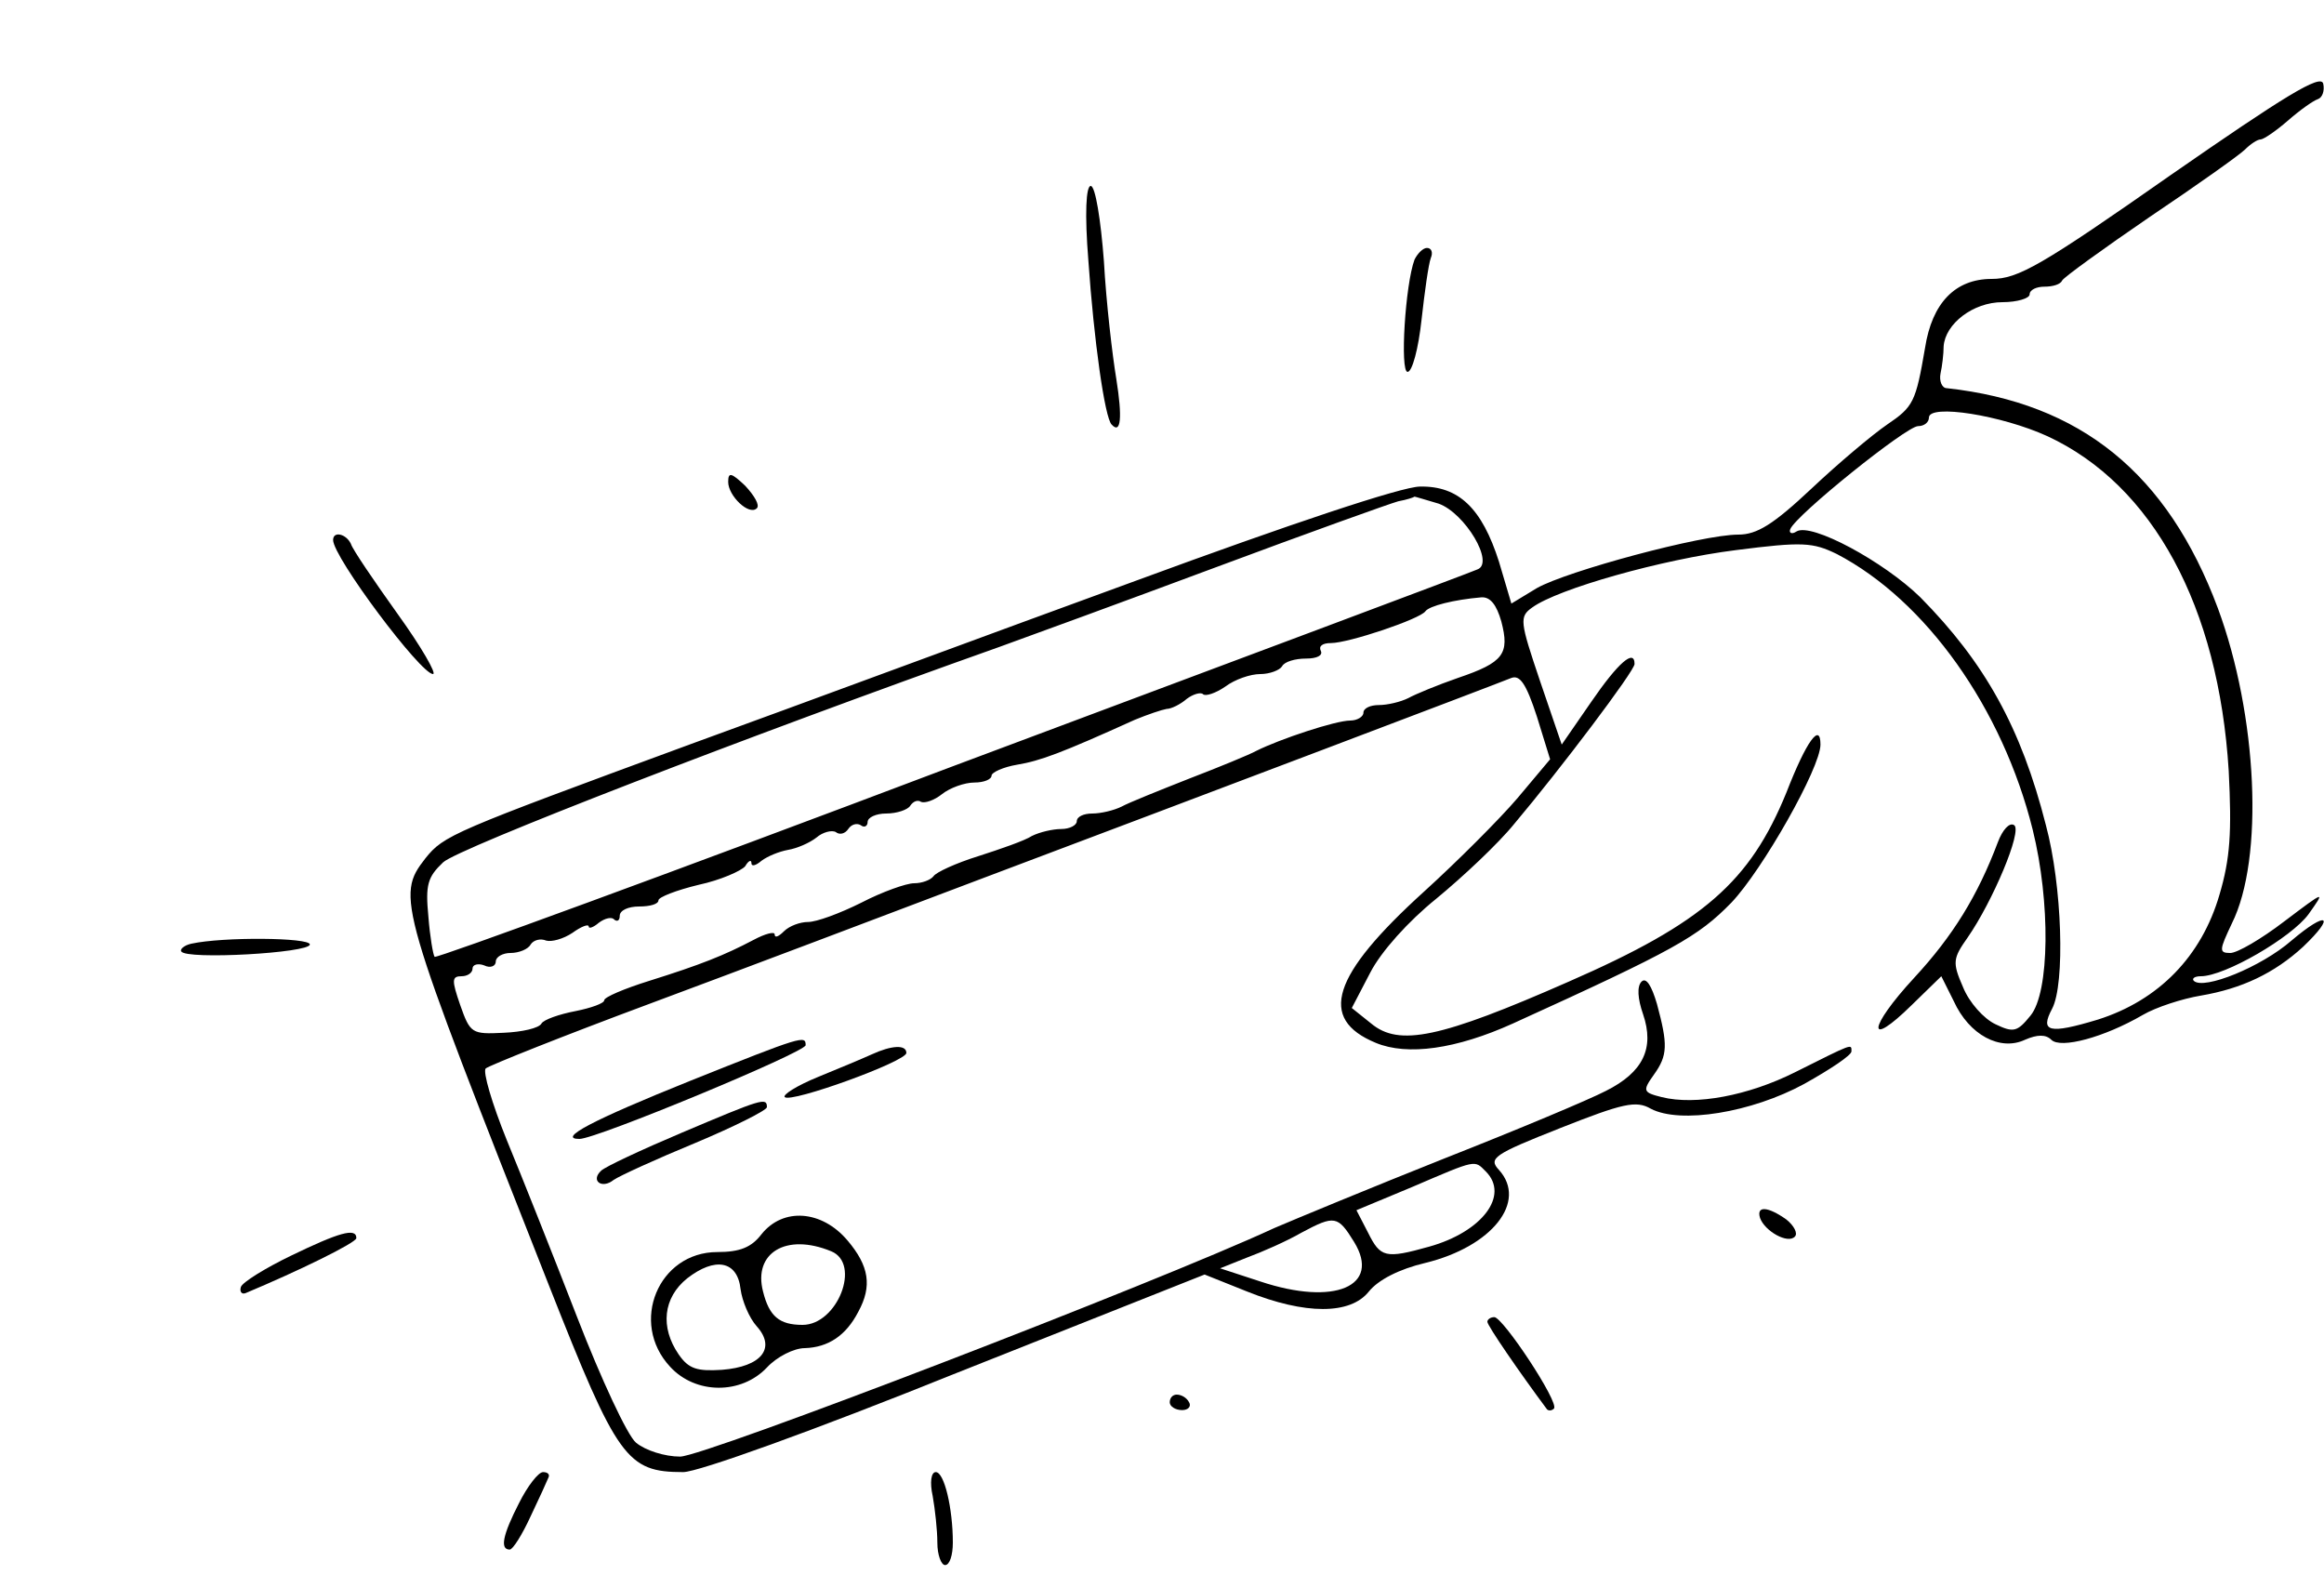  <svg version="1.0" xmlns="http://www.w3.org/2000/svg"  width="300pt" height="205pt" viewBox="0 0 300 205"  preserveAspectRatio="xMidYMid meet">  <g transform="translate(0,205) scale(0.1,-0.1)" fill="#000000" stroke="none"> <path d="M2802 1824 c-167 -117 -197 -134 -231 -134 -47 0 -77 -31 -86 -89 -12 -70 -15 -76 -49 -99 -19 -13 -63 -50 -98 -83 -49 -46 -70 -59 -94 -59 -47 0 -221 -47 -260 -69 l-33 -20 -16 54 c-22 69 -52 98 -102 97 -23 0 -167 -48 -368 -122 -181 -66 -440 -162 -575 -211 -307 -113 -317 -117 -341 -147 -38 -49 -35 -58 160 -552 88 -223 100 -240 173 -240 19 0 167 53 353 128 l320 127 55 -22 c75 -30 133 -30 157 0 12 15 39 29 73 37 86 21 132 79 95 120 -14 15 -7 20 79 54 81 32 98 36 117 25 38 -20 130 -5 198 32 34 19 61 37 61 42 0 10 3 11 -73 -27 -60 -30 -128 -43 -172 -32 -24 6 -25 8 -10 29 18 25 18 39 4 91 -7 24 -14 35 -20 29 -6 -6 -5 -22 2 -42 15 -44 0 -75 -48 -99 -21 -11 -114 -50 -208 -87 -93 -37 -192 -78 -220 -90 -153 -71 -736 -295 -767 -295 -20 0 -45 8 -57 18 -11 9 -45 82 -76 162 -31 80 -72 183 -91 229 -19 47 -31 88 -27 92 5 4 100 42 213 84 113 42 306 115 430 162 276 104 659 249 681 258 11 4 19 -7 33 -50 l17 -55 -42 -50 c-23 -27 -78 -82 -121 -121 -119 -108 -137 -164 -62 -195 41 -17 104 -8 177 25 209 95 239 112 282 156 40 42 115 174 115 204 0 29 -18 5 -44 -62 -47 -115 -107 -168 -281 -244 -166 -73 -219 -84 -255 -54 l-25 20 24 46 c14 27 49 66 85 95 34 28 80 71 101 97 59 70 155 197 155 206 0 20 -21 2 -56 -49 l-38 -55 -28 82 c-26 77 -27 83 -10 95 33 24 167 62 263 74 86 11 99 10 130 -5 115 -60 214 -199 253 -356 23 -93 22 -210 -3 -240 -17 -21 -22 -22 -45 -11 -15 7 -34 28 -42 48 -14 32 -13 37 6 64 32 46 71 138 60 145 -6 4 -15 -6 -21 -22 -26 -69 -58 -121 -108 -175 -60 -65 -62 -93 -3 -35 l38 37 16 -32 c20 -44 60 -65 92 -50 16 7 27 7 34 0 12 -12 68 3 118 32 17 10 51 21 75 25 53 9 95 29 132 63 43 41 31 47 -15 8 -39 -34 -113 -64 -126 -52 -3 3 1 6 9 6 31 0 117 50 139 80 22 31 22 31 -31 -9 -30 -23 -61 -41 -70 -41 -15 0 -14 4 2 38 42 84 33 269 -18 407 -65 174 -177 265 -350 284 -6 0 -10 9 -8 19 2 9 4 25 4 35 2 29 38 57 76 57 19 0 35 5 35 10 0 6 9 10 19 10 11 0 21 3 23 8 2 4 53 41 113 82 61 41 116 80 123 87 7 7 16 13 20 13 4 0 20 11 35 24 16 14 33 26 39 28 6 2 9 11 7 20 -3 13 -50 -16 -197 -118z m-159 -337 c136 -63 221 -220 234 -432 4 -79 2 -113 -12 -160 -23 -79 -78 -136 -157 -161 -63 -19 -75 -16 -59 14 17 32 13 159 -8 237 -32 126 -79 210 -162 294 -47 46 -141 97 -160 85 -6 -4 -10 -2 -8 3 7 18 150 133 165 133 8 0 14 5 14 11 0 18 94 3 153 -24z m-786 -87 c34 -12 73 -77 50 -85 -6 -3 -311 -117 -677 -254 -365 -138 -666 -248 -669 -246 -2 3 -6 26 -8 52 -4 41 -1 51 19 70 19 18 391 162 718 278 36 13 162 59 280 103 118 44 224 82 235 85 11 2 20 5 21 6 1 0 14 -4 31 -9z m81 -152 c11 -42 3 -53 -56 -73 -26 -9 -55 -21 -64 -26 -10 -5 -27 -9 -38 -9 -11 0 -20 -4 -20 -10 0 -5 -8 -10 -17 -10 -19 0 -91 -24 -121 -39 -9 -5 -48 -21 -87 -36 -38 -15 -78 -31 -87 -36 -10 -5 -27 -9 -38 -9 -11 0 -20 -4 -20 -10 0 -5 -9 -10 -20 -10 -11 0 -28 -4 -38 -9 -9 -6 -41 -17 -69 -26 -29 -9 -55 -21 -58 -26 -4 -5 -15 -9 -25 -9 -10 0 -41 -11 -68 -25 -28 -14 -58 -25 -69 -25 -10 0 -24 -5 -31 -12 -7 -7 -12 -9 -12 -4 0 4 -12 1 -27 -7 -38 -20 -68 -32 -135 -53 -32 -10 -58 -21 -58 -25 0 -4 -17 -10 -37 -14 -21 -4 -41 -11 -44 -16 -3 -6 -25 -11 -49 -12 -41 -2 -43 -1 -56 36 -11 32 -11 37 2 37 7 0 14 4 14 10 0 5 7 7 15 4 8 -4 15 -1 15 5 0 6 9 11 19 11 11 0 23 5 26 11 4 6 13 8 20 5 7 -2 22 2 34 10 11 8 21 12 21 8 0 -3 6 -1 13 5 8 6 17 8 20 4 4 -3 7 -1 7 5 0 7 11 12 25 12 14 0 25 3 25 8 0 4 23 13 52 20 28 6 55 18 60 24 4 7 8 9 8 4 0 -5 6 -3 13 3 8 6 23 12 34 14 12 2 28 9 37 16 8 7 20 10 25 7 5 -4 12 -2 16 4 4 6 11 8 16 5 5 -4 9 -1 9 4 0 6 11 11 24 11 14 0 28 5 31 10 4 6 10 8 14 5 5 -2 17 2 27 10 10 8 29 15 42 15 12 0 22 4 22 9 0 4 15 11 33 14 30 5 57 15 152 58 17 7 35 13 41 14 6 0 18 6 26 13 8 6 18 9 21 6 3 -3 16 1 29 10 12 9 32 16 45 16 12 0 25 5 28 10 3 6 17 10 31 10 14 0 22 4 19 10 -3 6 2 10 13 10 23 0 115 31 122 41 5 7 37 15 72 18 12 1 20 -10 26 -31z m-20 -710 c31 -31 -5 -78 -73 -97 -57 -16 -63 -14 -79 18 l-15 29 72 30 c84 36 80 35 95 20z m-170 -91 c35 -57 -25 -83 -121 -51 l-52 17 35 14 c19 7 51 21 70 32 43 23 47 22 68 -12z"/> <path d="M1405 1713 c7 -101 21 -202 30 -211 12 -13 14 9 6 59 -5 30 -13 98 -16 152 -4 53 -11 97 -17 97 -6 0 -8 -35 -3 -97z"/> <path d="M1826 1715 c-12 -32 -19 -145 -9 -145 6 0 14 30 18 67 4 36 9 72 12 80 3 7 1 13 -5 13 -5 0 -12 -7 -16 -15z"/> <path d="M940 1428 c0 -18 27 -44 37 -34 4 4 -3 16 -15 29 -18 17 -22 18 -22 5z"/> <path d="M430 1353 c0 -22 113 -173 129 -173 5 0 -15 35 -46 78 -30 42 -58 83 -60 90 -6 13 -23 17 -23 5z"/> <path d="M247 832 c-9 -2 -15 -7 -13 -10 6 -11 166 -2 166 9 0 9 -112 10 -153 1z"/> <path d="M891 655 c-127 -51 -172 -75 -143 -75 22 0 292 112 292 121 0 13 -4 12 -149 -46z"/> <path d="M1125 689 c-11 -5 -42 -18 -69 -29 -27 -11 -46 -23 -43 -26 8 -8 157 46 157 57 0 11 -19 10 -45 -2z"/> <path d="M880 588 c-52 -22 -99 -44 -104 -49 -14 -13 1 -24 16 -12 7 5 55 27 106 48 50 21 92 42 92 46 0 13 -6 11 -110 -33z"/> <path d="M2272 478 c6 -17 36 -34 45 -24 4 4 -1 14 -11 22 -24 17 -39 18 -34 2z"/> <path d="M983 457 c-13 -17 -28 -23 -57 -23 -76 0 -114 -91 -61 -148 33 -36 92 -36 125 -1 13 14 35 25 49 25 30 1 53 16 69 47 18 33 14 59 -14 92 -33 39 -83 43 -111 8z m90 -22 c39 -16 8 -95 -37 -95 -30 0 -43 11 -51 43 -13 50 30 76 88 52z m-117 -49 c2 -15 11 -37 21 -48 25 -28 6 -52 -45 -56 -32 -2 -43 1 -56 20 -24 35 -20 73 11 98 36 28 65 23 69 -14z"/> <path d="M375 429 c-33 -16 -62 -34 -64 -40 -2 -6 1 -10 6 -8 67 28 143 65 143 71 0 14 -23 7 -85 -23z"/> <path d="M1920 344 c0 -5 42 -66 77 -113 2 -2 6 -2 9 1 7 8 -66 118 -77 118 -5 0 -9 -3 -9 -6z"/> <path d="M1510 240 c0 -5 7 -10 16 -10 8 0 12 5 9 10 -3 6 -10 10 -16 10 -5 0 -9 -4 -9 -10z"/> <path d="M670 110 c-21 -41 -25 -60 -12 -60 4 0 16 19 27 43 11 23 21 45 23 50 2 4 -1 7 -7 7 -6 0 -20 -18 -31 -40z"/> <path d="M1204 119 c3 -17 6 -44 6 -60 0 -16 5 -29 10 -29 6 0 10 13 10 29 0 44 -11 91 -22 91 -6 0 -8 -13 -4 -31z"/> </g> </svg> 